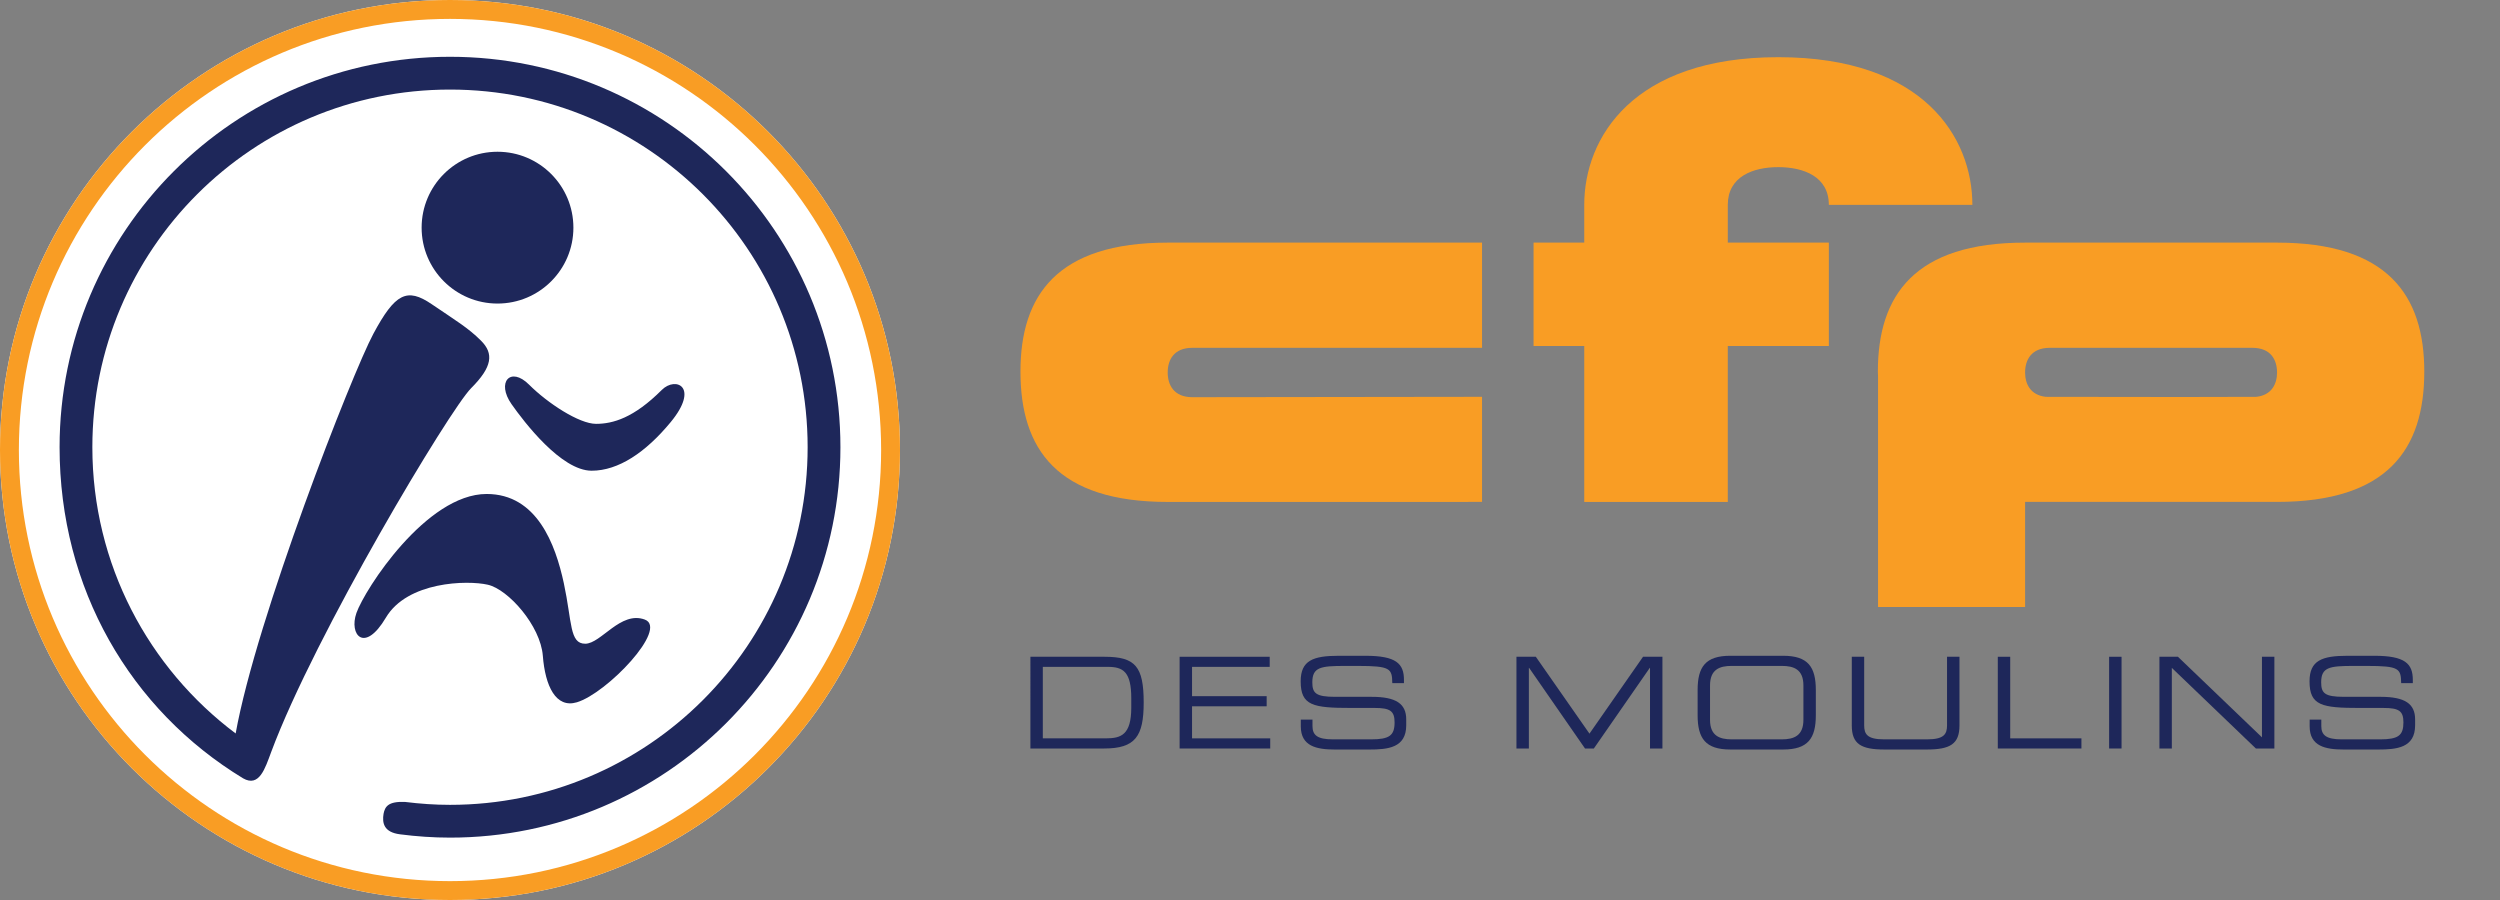 <?xml version="1.0" encoding="UTF-8"?>
<!-- Generator: Adobe Illustrator 15.0.2, SVG Export Plug-In . SVG Version: 6.00 Build 0)  -->
<!DOCTYPE svg PUBLIC "-//W3C//DTD SVG 1.1//EN" "http://www.w3.org/Graphics/SVG/1.1/DTD/svg11.dtd">
<svg version="1.1" id="Layer_1" xmlns="http://www.w3.org/2000/svg" xmlns:xlink="http://www.w3.org/1999/xlink" x="0px" y="0px" width="300px" height="108px" viewBox="0 0 300 108" enable-background="new 0 0 510 108" xml:space="preserve">
<rect x="0" y="0" width="300" height="108" fill="#808080" stroke="none"/>
<g>
	<!-- <path fill="#1E275A" d="M359.778,41.815c0,1.689-0.291,3.259-0.874,4.713c-0.583,1.453-1.402,2.717-2.46,3.791
		c-1.059,1.074-2.332,1.916-3.823,2.525s-3.145,0.913-4.962,0.913c-1.816,0-3.473-0.304-4.969-0.913s-2.775-1.451-3.84-2.525
		c-1.062-1.074-1.885-2.338-2.468-3.791c-0.583-1.454-0.873-3.024-0.873-4.713s0.29-3.259,0.873-4.712
		c0.583-1.453,1.405-2.715,2.468-3.783c1.064-1.069,2.344-1.908,3.84-2.517s3.152-0.914,4.969-0.914
		c1.817,0,3.471,0.308,4.962,0.922c1.491,0.615,2.765,1.456,3.823,2.524c1.058,1.07,1.877,2.33,2.46,3.783
		C359.487,38.572,359.778,40.137,359.778,41.815 M354.232,41.815c0-1.154-0.15-2.193-0.45-3.117
		c-0.299-0.924-0.729-1.708-1.289-2.349c-0.562-0.641-1.248-1.133-2.061-1.475c-0.812-0.342-1.736-0.512-2.773-0.512
		c-1.047,0-1.979,0.17-2.797,0.512c-0.817,0.342-1.506,0.834-2.067,1.475c-0.562,0.641-0.991,1.425-1.29,2.349
		c-0.3,0.924-0.449,1.963-0.449,3.117c0,1.165,0.149,2.21,0.449,3.133c0.299,0.925,0.729,1.708,1.29,2.349s1.25,1.13,2.067,1.467
		s1.75,0.505,2.797,0.505c1.037,0,1.961-0.168,2.773-0.505s1.499-0.826,2.061-1.467c0.561-0.641,0.99-1.424,1.289-2.349
		C354.082,44.025,354.232,42.98,354.232,41.815z"/> -->
	<!-- <path fill="#1E275A" d="M362.374,53.5V36.878h3.078c0.311,0,0.569,0.07,0.777,0.208c0.208,0.14,0.355,0.348,0.441,0.626
		l0.288,0.962c0.321-0.3,0.651-0.578,0.994-0.834c0.342-0.257,0.708-0.474,1.097-0.649c0.391-0.177,0.813-0.315,1.268-0.417
		c0.453-0.102,0.948-0.153,1.482-0.153c0.908,0,1.713,0.159,2.412,0.473c0.7,0.315,1.291,0.754,1.771,1.315s0.844,1.229,1.09,2.003
		c0.246,0.776,0.369,1.618,0.369,2.525V53.5h-4.969V42.937c0-0.812-0.188-1.445-0.562-1.9c-0.374-0.454-0.925-0.681-1.65-0.681
		c-0.547,0-1.058,0.118-1.54,0.353c-0.479,0.236-0.939,0.551-1.378,0.946V53.5H362.374"/>
	<path fill="#1E275A" d="M396.356,53.5h-4.521l-6.444-16.622h4.136c0.354,0,0.649,0.083,0.89,0.249
		c0.241,0.165,0.403,0.371,0.489,0.617l2.308,7.453c0.182,0.609,0.355,1.203,0.521,1.78c0.165,0.577,0.307,1.154,0.425,1.731
		c0.118-0.577,0.263-1.154,0.433-1.731c0.171-0.577,0.354-1.171,0.545-1.78l2.404-7.453c0.086-0.246,0.246-0.452,0.481-0.617
		c0.233-0.166,0.513-0.249,0.833-0.249h3.943L396.356,53.5"/>
	<path fill="#1E275A" d="M411.648,36.621c1.261,0,2.409,0.199,3.446,0.594s1.926,0.962,2.67,1.699
		c0.742,0.738,1.318,1.633,1.73,2.685c0.411,1.053,0.617,2.236,0.617,3.551c0,1.324-0.206,2.519-0.617,3.582
		c-0.412,1.064-0.988,1.966-1.73,2.709c-0.744,0.742-1.633,1.314-2.67,1.715s-2.186,0.601-3.446,0.601
		c-1.271,0-2.429-0.2-3.47-0.601c-1.042-0.401-1.939-0.973-2.693-1.715c-0.754-0.743-1.336-1.645-1.748-2.709
		c-0.411-1.063-0.617-2.258-0.617-3.582c0-1.315,0.206-2.498,0.617-3.551c0.412-1.052,0.994-1.947,1.748-2.685
		c0.754-0.737,1.651-1.304,2.693-1.699C409.219,36.82,410.376,36.621,411.648,36.621 M411.648,50.071
		c1.144,0,1.985-0.404,2.524-1.211c0.54-0.806,0.81-2.033,0.81-3.679s-0.27-2.869-0.81-3.671c-0.539-0.801-1.381-1.202-2.524-1.202
		c-1.176,0-2.035,0.401-2.581,1.202c-0.545,0.802-0.817,2.025-0.817,3.671s0.272,2.873,0.817,3.679
		C409.613,49.667,410.472,50.071,411.648,50.071z"/>
	<path fill="#1E275A" d="M428.542,32.325c0,0.396-0.079,0.768-0.24,1.115c-0.16,0.347-0.38,0.652-0.657,0.913
		c-0.277,0.262-0.601,0.47-0.97,0.626c-0.368,0.155-0.762,0.232-1.178,0.232c-0.407,0-0.786-0.077-1.139-0.232
		c-0.353-0.156-0.665-0.364-0.937-0.626c-0.273-0.261-0.487-0.566-0.643-0.913c-0.155-0.347-0.232-0.719-0.232-1.115
		c0-0.406,0.077-0.785,0.232-1.138c0.155-0.352,0.369-0.662,0.643-0.929c0.271-0.268,0.584-0.476,0.937-0.625
		c0.353-0.15,0.731-0.225,1.139-0.225c0.416,0,0.81,0.075,1.178,0.225c0.369,0.149,0.692,0.357,0.97,0.625
		c0.277,0.267,0.497,0.577,0.657,0.929C428.463,31.54,428.542,31.919,428.542,32.325 M422.997,36.878h4.969V53.5h-4.969V36.878z"/>
	<path fill="#1E275A" d="M437.808,53.757c-0.792,0-1.489-0.115-2.093-0.345c-0.604-0.229-1.111-0.555-1.522-0.977
		c-0.411-0.422-0.724-0.932-0.938-1.531c-0.214-0.599-0.32-1.267-0.32-2.004v-8.592h-1.41c-0.257,0-0.477-0.082-0.658-0.248
		c-0.182-0.165-0.271-0.408-0.271-0.729v-1.94l2.645-0.512l0.979-2.61c0.127-0.513,0.49-0.769,1.089-0.769h2.597v3.411h4.04v3.398
		h-4.04v8.256c0,0.384,0.094,0.702,0.281,0.954c0.187,0.251,0.456,0.376,0.809,0.376c0.182,0,0.335-0.018,0.457-0.056
		c0.123-0.037,0.23-0.08,0.321-0.128c0.091-0.049,0.176-0.091,0.257-0.128c0.08-0.038,0.173-0.056,0.28-0.056
		c0.149,0,0.27,0.035,0.36,0.103c0.091,0.07,0.185,0.18,0.281,0.329l1.507,2.357c-0.642,0.48-1.363,0.841-2.164,1.082
		C439.491,53.637,438.662,53.757,437.808,53.757"/> -->
	<!-- <rect x="451.143" y="29.505" fill="#1E275A" width="4.97" height="23.996"/>
	<path fill="#1E275A" d="M467.525,36.621c1.261,0,2.41,0.199,3.446,0.594c1.037,0.396,1.926,0.962,2.67,1.699
		c0.742,0.738,1.318,1.633,1.73,2.685c0.411,1.053,0.617,2.236,0.617,3.551c0,1.324-0.206,2.519-0.617,3.582
		c-0.412,1.064-0.988,1.966-1.73,2.709c-0.744,0.742-1.633,1.314-2.67,1.715c-1.036,0.401-2.186,0.601-3.446,0.601
		c-1.271,0-2.429-0.2-3.47-0.601c-1.042-0.401-1.939-0.973-2.693-1.715c-0.753-0.743-1.336-1.645-1.747-2.709
		c-0.412-1.063-0.618-2.258-0.618-3.582c0-1.315,0.206-2.498,0.618-3.551c0.411-1.052,0.994-1.947,1.747-2.685
		c0.754-0.737,1.651-1.303,2.693-1.699C465.096,36.82,466.253,36.621,467.525,36.621 M467.525,50.071
		c1.144,0,1.985-0.404,2.524-1.211c0.539-0.806,0.81-2.033,0.81-3.679s-0.271-2.869-0.81-3.67c-0.539-0.802-1.381-1.203-2.524-1.203
		c-1.176,0-2.035,0.401-2.581,1.203c-0.545,0.801-0.816,2.024-0.816,3.67s0.271,2.873,0.816,3.679
		C465.49,49.667,466.349,50.071,467.525,50.071z"/>
	<path fill="#1E275A" d="M484.419,32.325c0,0.396-0.08,0.768-0.24,1.115c-0.16,0.347-0.38,0.652-0.657,0.913
		c-0.277,0.262-0.601,0.471-0.97,0.626c-0.368,0.155-0.762,0.232-1.178,0.232c-0.407,0-0.786-0.077-1.139-0.232
		c-0.353-0.155-0.665-0.364-0.938-0.626c-0.271-0.261-0.485-0.566-0.64-0.913c-0.155-0.347-0.233-0.719-0.233-1.115
		c0-0.405,0.078-0.785,0.233-1.137c0.154-0.353,0.368-0.663,0.64-0.93c0.273-0.267,0.586-0.476,0.938-0.625
		c0.353-0.15,0.731-0.225,1.139-0.225c0.416,0,0.81,0.075,1.178,0.225c0.369,0.149,0.692,0.358,0.97,0.625s0.497,0.577,0.657,0.93
		C484.339,31.54,484.419,31.92,484.419,32.325 M478.874,36.878h4.97v16.623h-4.97V36.878z"/>
	<path fill="#1E275A" d="M487.85,53.501V36.878h3.077c0.31,0,0.569,0.07,0.778,0.208c0.207,0.14,0.354,0.348,0.439,0.626
		l0.289,0.962c0.321-0.299,0.652-0.578,0.994-0.834c0.342-0.257,0.708-0.474,1.098-0.649c0.391-0.177,0.812-0.315,1.267-0.417
		s0.948-0.153,1.482-0.153c0.908,0,1.712,0.159,2.412,0.473c0.7,0.316,1.291,0.754,1.771,1.315c0.481,0.561,0.844,1.229,1.091,2.003
		c0.245,0.776,0.368,1.618,0.368,2.525v10.564h-4.97V42.937c0-0.812-0.188-1.445-0.561-1.9c-0.375-0.454-0.925-0.681-1.65-0.681
		c-0.545,0-1.059,0.119-1.539,0.353c-0.48,0.236-0.942,0.551-1.379,0.946v11.846H487.85"/>
	<path fill="#1E275A" d="M336.727,87.229V65.332h3.078c0.31,0,0.569,0.069,0.777,0.209c0.208,0.139,0.354,0.347,0.439,0.625
		l0.37,1.219c0.32-0.354,0.665-0.674,1.034-0.962c0.368-0.288,0.764-0.537,1.186-0.745c0.422-0.209,0.876-0.372,1.362-0.489
		s1.019-0.177,1.595-0.177c0.865,0,1.668,0.192,2.404,0.577c0.738,0.385,1.374,0.941,1.908,1.667
		c0.534,0.728,0.953,1.616,1.259,2.669c0.304,1.053,0.456,2.247,0.456,3.583c0,1.25-0.174,2.403-0.521,3.462
		c-0.347,1.059-0.833,1.977-1.458,2.757c-0.625,0.781-1.373,1.39-2.244,1.827s-1.835,0.658-2.894,0.658
		c-0.865,0-1.593-0.123-2.18-0.369c-0.588-0.246-1.122-0.577-1.604-0.994v6.38H336.727 M344.838,68.811
		c-0.363,0-0.692,0.035-0.986,0.104c-0.294,0.07-0.566,0.169-0.816,0.297c-0.252,0.129-0.484,0.291-0.698,0.488
		c-0.214,0.199-0.428,0.426-0.642,0.682v7.053c0.375,0.417,0.78,0.708,1.219,0.874c0.438,0.166,0.898,0.248,1.379,0.248
		c0.459,0,0.881-0.091,1.266-0.272s0.719-0.473,1.002-0.873c0.283-0.401,0.505-0.922,0.666-1.563c0.16-0.641,0.24-1.421,0.24-2.34
		c0-0.876-0.064-1.613-0.193-2.212c-0.128-0.6-0.307-1.082-0.536-1.451c-0.23-0.368-0.505-0.633-0.826-0.794
		C345.591,68.891,345.233,68.811,344.838,68.811z"/> -->
	<!-- <path fill="#1E275A" d="M362.663,65.075c1.26,0,2.41,0.199,3.447,0.595c1.036,0.396,1.925,0.961,2.668,1.698
		c0.742,0.738,1.319,1.633,1.73,2.686c0.412,1.053,0.617,2.236,0.617,3.551c0,1.324-0.205,2.519-0.617,3.582
		c-0.411,1.063-0.988,1.967-1.73,2.709c-0.743,0.742-1.632,1.314-2.668,1.717c-1.037,0.399-2.188,0.6-3.447,0.6
		c-1.271,0-2.429-0.2-3.471-0.6c-1.041-0.402-1.939-0.975-2.692-1.717s-1.336-1.646-1.747-2.709
		c-0.413-1.063-0.618-2.258-0.618-3.582c0-1.314,0.205-2.498,0.618-3.551c0.411-1.053,0.994-1.947,1.747-2.686
		c0.753-0.737,1.651-1.303,2.692-1.698C360.234,65.274,361.391,65.075,362.663,65.075 M362.663,78.524
		c1.144,0,1.985-0.402,2.524-1.209c0.54-0.807,0.81-2.035,0.81-3.68c0-1.646-0.27-2.869-0.81-3.67
		c-0.539-0.802-1.381-1.203-2.524-1.203c-1.176,0-2.035,0.401-2.581,1.203c-0.545,0.801-0.817,2.023-0.817,3.67
		c0,1.645,0.272,2.873,0.817,3.68C360.627,78.122,361.487,78.524,362.663,78.524z"/>
	<path fill="#1E275A" d="M378.5,65.332V75.88c0,0.822,0.187,1.459,0.561,1.906c0.374,0.451,0.924,0.675,1.651,0.675
		c0.545,0,1.055-0.113,1.53-0.337c0.476-0.225,0.938-0.539,1.387-0.945V65.332h4.97v16.623h-3.078c-0.62,0-1.026-0.277-1.219-0.833
		l-0.305-0.963c-0.32,0.311-0.651,0.592-0.993,0.843c-0.343,0.251-0.708,0.465-1.098,0.641c-0.392,0.177-0.811,0.315-1.259,0.416
		c-0.448,0.103-0.94,0.153-1.475,0.153c-0.909,0-1.713-0.158-2.412-0.473c-0.701-0.315-1.291-0.756-1.772-1.323
		c-0.479-0.565-0.844-1.234-1.09-2.003c-0.245-0.771-0.368-1.613-0.368-2.533V65.332H378.5"/>
	<path fill="#1E275A" d="M392.444,81.954V65.332h2.95c0.245,0,0.451,0.022,0.616,0.065c0.166,0.043,0.305,0.109,0.418,0.199
		c0.112,0.092,0.197,0.211,0.256,0.361s0.109,0.331,0.152,0.545l0.272,1.554c0.608-0.94,1.293-1.682,2.052-2.228
		c0.759-0.545,1.587-0.817,2.484-0.817c0.759,0,1.368,0.183,1.827,0.545l-0.642,3.655c-0.042,0.225-0.127,0.382-0.256,0.473
		c-0.128,0.092-0.299,0.137-0.513,0.137c-0.182,0-0.396-0.024-0.642-0.073c-0.246-0.048-0.556-0.071-0.93-0.071
		c-1.304,0-2.33,0.693-3.077,2.083v10.194H392.444"/>
	<path fill="#1E275A" d="M417.707,82.212c-0.791,0-1.488-0.115-2.093-0.346c-0.604-0.229-1.111-0.555-1.523-0.978
		c-0.41-0.421-0.723-0.932-0.937-1.53s-0.32-1.267-0.32-2.004v-8.592h-1.411c-0.256,0-0.476-0.083-0.656-0.249
		c-0.183-0.165-0.273-0.407-0.273-0.729v-1.938l2.646-0.514l0.978-2.609c0.128-0.513,0.491-0.769,1.09-0.769h2.597v3.41h4.038v3.398
		h-4.038v8.256c0,0.385,0.094,0.702,0.28,0.953c0.188,0.251,0.457,0.376,0.81,0.376c0.182,0,0.334-0.019,0.457-0.055
		c0.122-0.038,0.229-0.08,0.321-0.13l0.256-0.127c0.079-0.037,0.174-0.057,0.28-0.057c0.15,0,0.271,0.035,0.36,0.104
		c0.092,0.069,0.185,0.179,0.281,0.329l1.507,2.355c-0.642,0.481-1.362,0.844-2.164,1.082
		C419.389,82.092,418.561,82.212,417.707,82.212"/>
	<path fill="#1E275A" d="M432.1,65.075c1.261,0,2.41,0.199,3.446,0.595c1.037,0.396,1.927,0.961,2.669,1.698
		c0.743,0.738,1.32,1.633,1.731,2.686s0.617,2.236,0.617,3.551c0,1.324-0.206,2.519-0.617,3.582s-0.988,1.967-1.731,2.709
		c-0.742,0.742-1.632,1.314-2.669,1.717c-1.036,0.399-2.186,0.6-3.446,0.6c-1.271,0-2.428-0.2-3.47-0.6
		c-1.042-0.402-1.939-0.975-2.693-1.717c-0.753-0.742-1.335-1.646-1.747-2.709c-0.411-1.063-0.617-2.258-0.617-3.582
		c0-1.314,0.206-2.498,0.617-3.551c0.412-1.053,0.994-1.947,1.747-2.686c0.754-0.737,1.651-1.303,2.693-1.698
		S430.829,65.075,432.1,65.075 M432.1,78.524c1.145,0,1.984-0.402,2.525-1.209c0.54-0.807,0.81-2.035,0.81-3.68
		c0-1.646-0.27-2.869-0.81-3.67c-0.541-0.802-1.381-1.203-2.525-1.203c-1.176,0-2.035,0.401-2.58,1.203
		c-0.545,0.801-0.817,2.023-0.817,3.67c0,1.645,0.272,2.873,0.817,3.68S430.924,78.524,432.1,78.524z"/>
	<path fill="#1E275A" d="M448.996,59.476c0,0.395-0.08,0.768-0.241,1.114c-0.16,0.349-0.379,0.651-0.656,0.914
		c-0.278,0.262-0.602,0.471-0.971,0.625c-0.368,0.155-0.761,0.233-1.178,0.233c-0.406,0-0.785-0.078-1.138-0.233
		c-0.353-0.154-0.666-0.363-0.938-0.625c-0.271-0.263-0.485-0.565-0.641-0.914c-0.155-0.347-0.232-0.72-0.232-1.114
		c0-0.406,0.077-0.785,0.232-1.138s0.369-0.662,0.641-0.931c0.272-0.267,0.586-0.475,0.938-0.625
		c0.353-0.148,0.731-0.224,1.138-0.224c0.417,0,0.81,0.075,1.178,0.224c0.369,0.15,0.692,0.359,0.971,0.625
		c0.277,0.269,0.496,0.578,0.656,0.931C448.916,58.69,448.996,59.069,448.996,59.476 M448.418,65.333v16.623l-4.969-0.002V65.332
		L448.418,65.333z"/> -->
	<path fill="#FFFFFF" d="M53.999,0C24.177,0,0,24.173,0,53.999C0,83.822,24.177,108,53.999,108C83.823,108,108,83.822,108,53.999   C108,24.173,83.823,0,53.999,0"/>
	<path fill="#1E275A" d="M123.649,78.812h8.896c3.692,0,4.698,1.153,4.698,5.501c0,4.045-1.006,5.508-4.745,5.508h-8.849V78.812    M135.753,83.782c0-3.179-0.987-3.758-2.815-3.758h-7.8v8.578h7.558c1.81,0,3.057-0.396,3.057-3.695V83.782z"/>
	<polyline fill="#1E275A" points="141.553,78.812 152.364,78.812 152.364,80.024 143.044,80.024 143.044,83.541 151.999,83.541    151.999,84.756 143.044,84.756 143.044,88.603 152.427,88.603 152.427,89.821 141.553,89.821 141.553,78.812  "/>
	<path fill="#1E275A" d="M156.096,86.353h1.402v0.78c0,1.074,0.576,1.589,2.43,1.589h4.623c2.159,0,2.799-0.455,2.799-2.031   c0-1.387-0.549-1.738-2.402-1.738h-2.83c-4.545,0-6.037-0.271-6.037-3.192c0-2.506,1.492-3.067,4.562-3.067h3.209   c3.696,0,4.623,0.942,4.623,2.9v0.381h-1.4c-0.027-1.749-0.213-2.064-4.119-2.064h-1.583c-2.876,0-3.894,0.146-3.894,1.959   c0,1.308,0.41,1.75,2.74,1.75h4.407c2.906,0,4.121,0.834,4.121,2.705v0.716c0,2.704-2.219,2.903-4.426,2.903h-4.133   c-2.176,0-4.092-0.379-4.092-2.781V86.353"/>
	<polyline fill="#1E275A" points="181.973,78.812 184.298,78.812 190.735,88.038 197.165,78.812 199.491,78.812 199.491,89.821    198.001,89.821 198.001,80.147 197.972,80.147 191.261,89.821 190.202,89.821 183.495,80.147 183.464,80.147 183.464,89.821    181.973,89.821 181.973,78.812  "/>
	<path fill="#1E275A" d="M203.714,82.813c0-2.789,0.942-4.121,3.923-4.121h6.34c2.982,0,3.923,1.332,3.923,4.121v3.01   c0,2.779-0.941,4.119-3.923,4.119h-6.34c-2.981,0-3.923-1.34-3.923-4.119V82.813 M216.409,82.249c0-1.917-1.151-2.34-2.584-2.34   h-6.037c-1.428,0-2.584,0.423-2.584,2.34v4.136c0,1.913,1.156,2.337,2.584,2.337h6.037c1.433,0,2.584-0.424,2.584-2.337V82.249z"/>
	<path fill="#1E275A" d="M222.214,78.812h1.488v8.228c0,1.06,0.365,1.682,2.388,1.682h5.168c2.022,0,2.387-0.622,2.387-1.682v-8.228   h1.492v8.243c0,2.232-1.125,2.887-3.922,2.887h-5.08c-2.798,0-3.921-0.654-3.921-2.887V78.812"/>
	<polyline fill="#1E275A" points="239.736,78.812 241.225,78.812 241.225,88.603 249.771,88.603 249.771,89.821 239.736,89.821    239.736,78.812  "/>
	<rect x="253.093" y="78.812" fill="#1E275A" width="1.492" height="11.009"/>
	<polyline fill="#1E275A" points="259.131,78.812 261.352,78.812 271.435,88.481 271.435,78.812 272.926,78.812 272.926,89.821    270.706,89.821 260.62,80.147 260.62,89.821 259.131,89.821 259.131,78.812  "/>
	<path fill="#1E275A" d="M277.159,86.354h1.398v0.778c0,1.074,0.578,1.591,2.436,1.591h4.621c2.16,0,2.797-0.453,2.797-2.033   c0-1.387-0.547-1.736-2.4-1.736h-2.832c-4.545,0-6.035-0.272-6.035-3.194c0-2.506,1.49-3.067,4.562-3.067h3.209   c3.693,0,4.623,0.942,4.623,2.901v0.38h-1.398c-0.033-1.749-0.211-2.064-4.122-2.064h-1.581c-2.875,0-3.896,0.146-3.896,1.959   c0,1.31,0.412,1.75,2.74,1.75h4.411c2.901,0,4.122,0.834,4.122,2.707v0.715c0,2.703-2.222,2.902-4.426,2.902h-4.137   c-2.175,0-4.092-0.38-4.092-2.781V86.354"/>
	<path fill="#F99D24" d="M143.088,47.664c-2.23,0-2.964-1.479-2.964-2.964c0-1.504,0.734-2.962,2.964-2.962h34.756V29.115h-37.72   c-13.26,0-17.669,6.304-17.669,15.474c0,9.332,4.409,15.643,17.669,15.643l37.72-0.004V47.617L143.088,47.664"/>
	<path fill="#F99D24" d="M213.393,20.056c3.035,0,6.069,1.131,6.069,4.528h17.223c0-8.053-5.837-17.722-23.292-17.722   c-17.446,0-23.283,9.669-23.283,17.722v4.531h-6.082v12.404h6.082v18.709h17.225V41.519h12.127V29.115h-12.127v-4.531   C207.335,21.187,210.355,20.056,213.393,20.056"/>
	<path fill="#F99D24" d="M273.247,29.115h-30.235c-13.26,0-17.668,6.306-17.668,15.474c0,0.227,0.016,0.44,0.022,0.664v27.59h17.646   V60.228h30.235c13.257,0,17.667-6.305,17.667-15.639C290.914,35.423,286.503,29.115,273.247,29.115 M270.766,47.62   c-3.469,0.006-2.561,0.014-8.889,0.021c-6.333-0.007-12.917-0.015-16.383-0.021c-1.843-0.206-2.483-1.55-2.483-2.92   c0-1.502,0.737-2.962,2.963-2.962h24.307c2.229,0,2.965,1.46,2.965,2.962C273.247,46.07,272.606,47.414,270.766,47.62z"/>
	<path fill="#F99D24" d="M53.999,0C24.177,0,0,24.173,0,53.999C0,83.822,24.177,108,53.999,108C83.823,108,108,83.822,108,53.999   C108,24.173,83.823,0,53.999,0 M53.999,105.736c-28.572,0-51.734-23.159-51.734-51.733c0-28.576,23.162-51.736,51.734-51.736   c28.574,0,51.737,23.161,51.737,51.736C105.736,82.573,82.573,105.736,53.999,105.736z"/>
	<path fill="#1E275A" d="M53.999,6.814C28.124,6.814,7.15,27.789,7.15,53.665c0,16.979,8.498,31.519,22.02,39.734   c1.952,1.118,2.648-1.219,3.369-3.147c5.272-14.161,21.452-41.131,24.001-43.676c2.55-2.55,2.729-4.15,1.185-5.691   c-1.541-1.542-2.964-2.373-5.925-4.386c-2.967-2.019-4.388-1.302-6.995,3.554c-2.539,4.733-14.051,34.146-16.526,47.963   c-10.439-7.831-17.196-20.298-17.196-34.351c0-23.704,19.212-42.917,42.917-42.917c23.704,0,42.917,19.214,42.917,42.917   c0,23.703-19.214,42.917-42.917,42.917c-1.823,0-3.614-0.129-5.379-0.348c-2.054-0.092-2.424,0.57-2.594,1.42   c-0.174,1.083,0,2.217,1.99,2.466c1.96,0.252,3.957,0.395,5.984,0.395c25.874,0,46.851-20.976,46.851-46.85   C100.849,27.789,79.873,6.814,53.999,6.814"/>
	<path fill="#1E275A" d="M59.702,18.21c-5.031,0-9.107,4.08-9.107,9.109c0,5.026,4.077,9.108,9.107,9.108   c5.03,0,9.106-4.082,9.106-9.108C68.809,22.291,64.732,18.21,59.702,18.21"/>
	<path fill="#1E275A" d="M58.533,70.166c2.457,0.557,6.324,4.914,6.607,8.528c0.278,3.616,1.555,6.337,4.082,5.582   c3.607-1.078,11.036-8.862,8.147-9.93c-2.895-1.071-5.245,2.901-7.142,2.901c-1.9,0-1.563-2.567-2.567-7.26   c-1.009-4.684-3.235-10.709-9.264-10.709c-7.232,0-14.615,11.416-15.625,14.283c-0.916,2.607,0.958,4.907,3.535,0.555   C48.888,69.764,56.079,69.606,58.533,70.166"/>
	<path fill="#1E275A" d="M61.389,48.505c1.49,2.121,5.951,7.981,9.61,7.981c3.205,0,6.479-2.191,9.48-5.826   c3.505-4.243,0.609-5.535-1.064-3.867c-3.359,3.359-5.864,4.069-7.891,4.069c-2.028,0-5.821-2.485-8.042-4.71   C61.26,43.932,59.527,45.859,61.389,48.505"/>
	<!-- <path fill="#1E275A" d="M440.11,60.304H337.047c-0.466,0-0.844-0.378-0.844-0.844c0-0.467,0.378-0.844,0.844-0.844H440.11
		c0.466,0,0.844,0.377,0.844,0.844C440.954,59.926,440.576,60.304,440.11,60.304"/>
	<path fill="#1E275A" d="M509.157,60.304h-57.314c-0.465,0-0.842-0.378-0.842-0.844c0-0.467,0.377-0.844,0.842-0.844h57.314
		c0.465,0,0.844,0.377,0.844,0.844C510,59.926,509.622,60.304,509.157,60.304"/> -->
</g>
</svg>